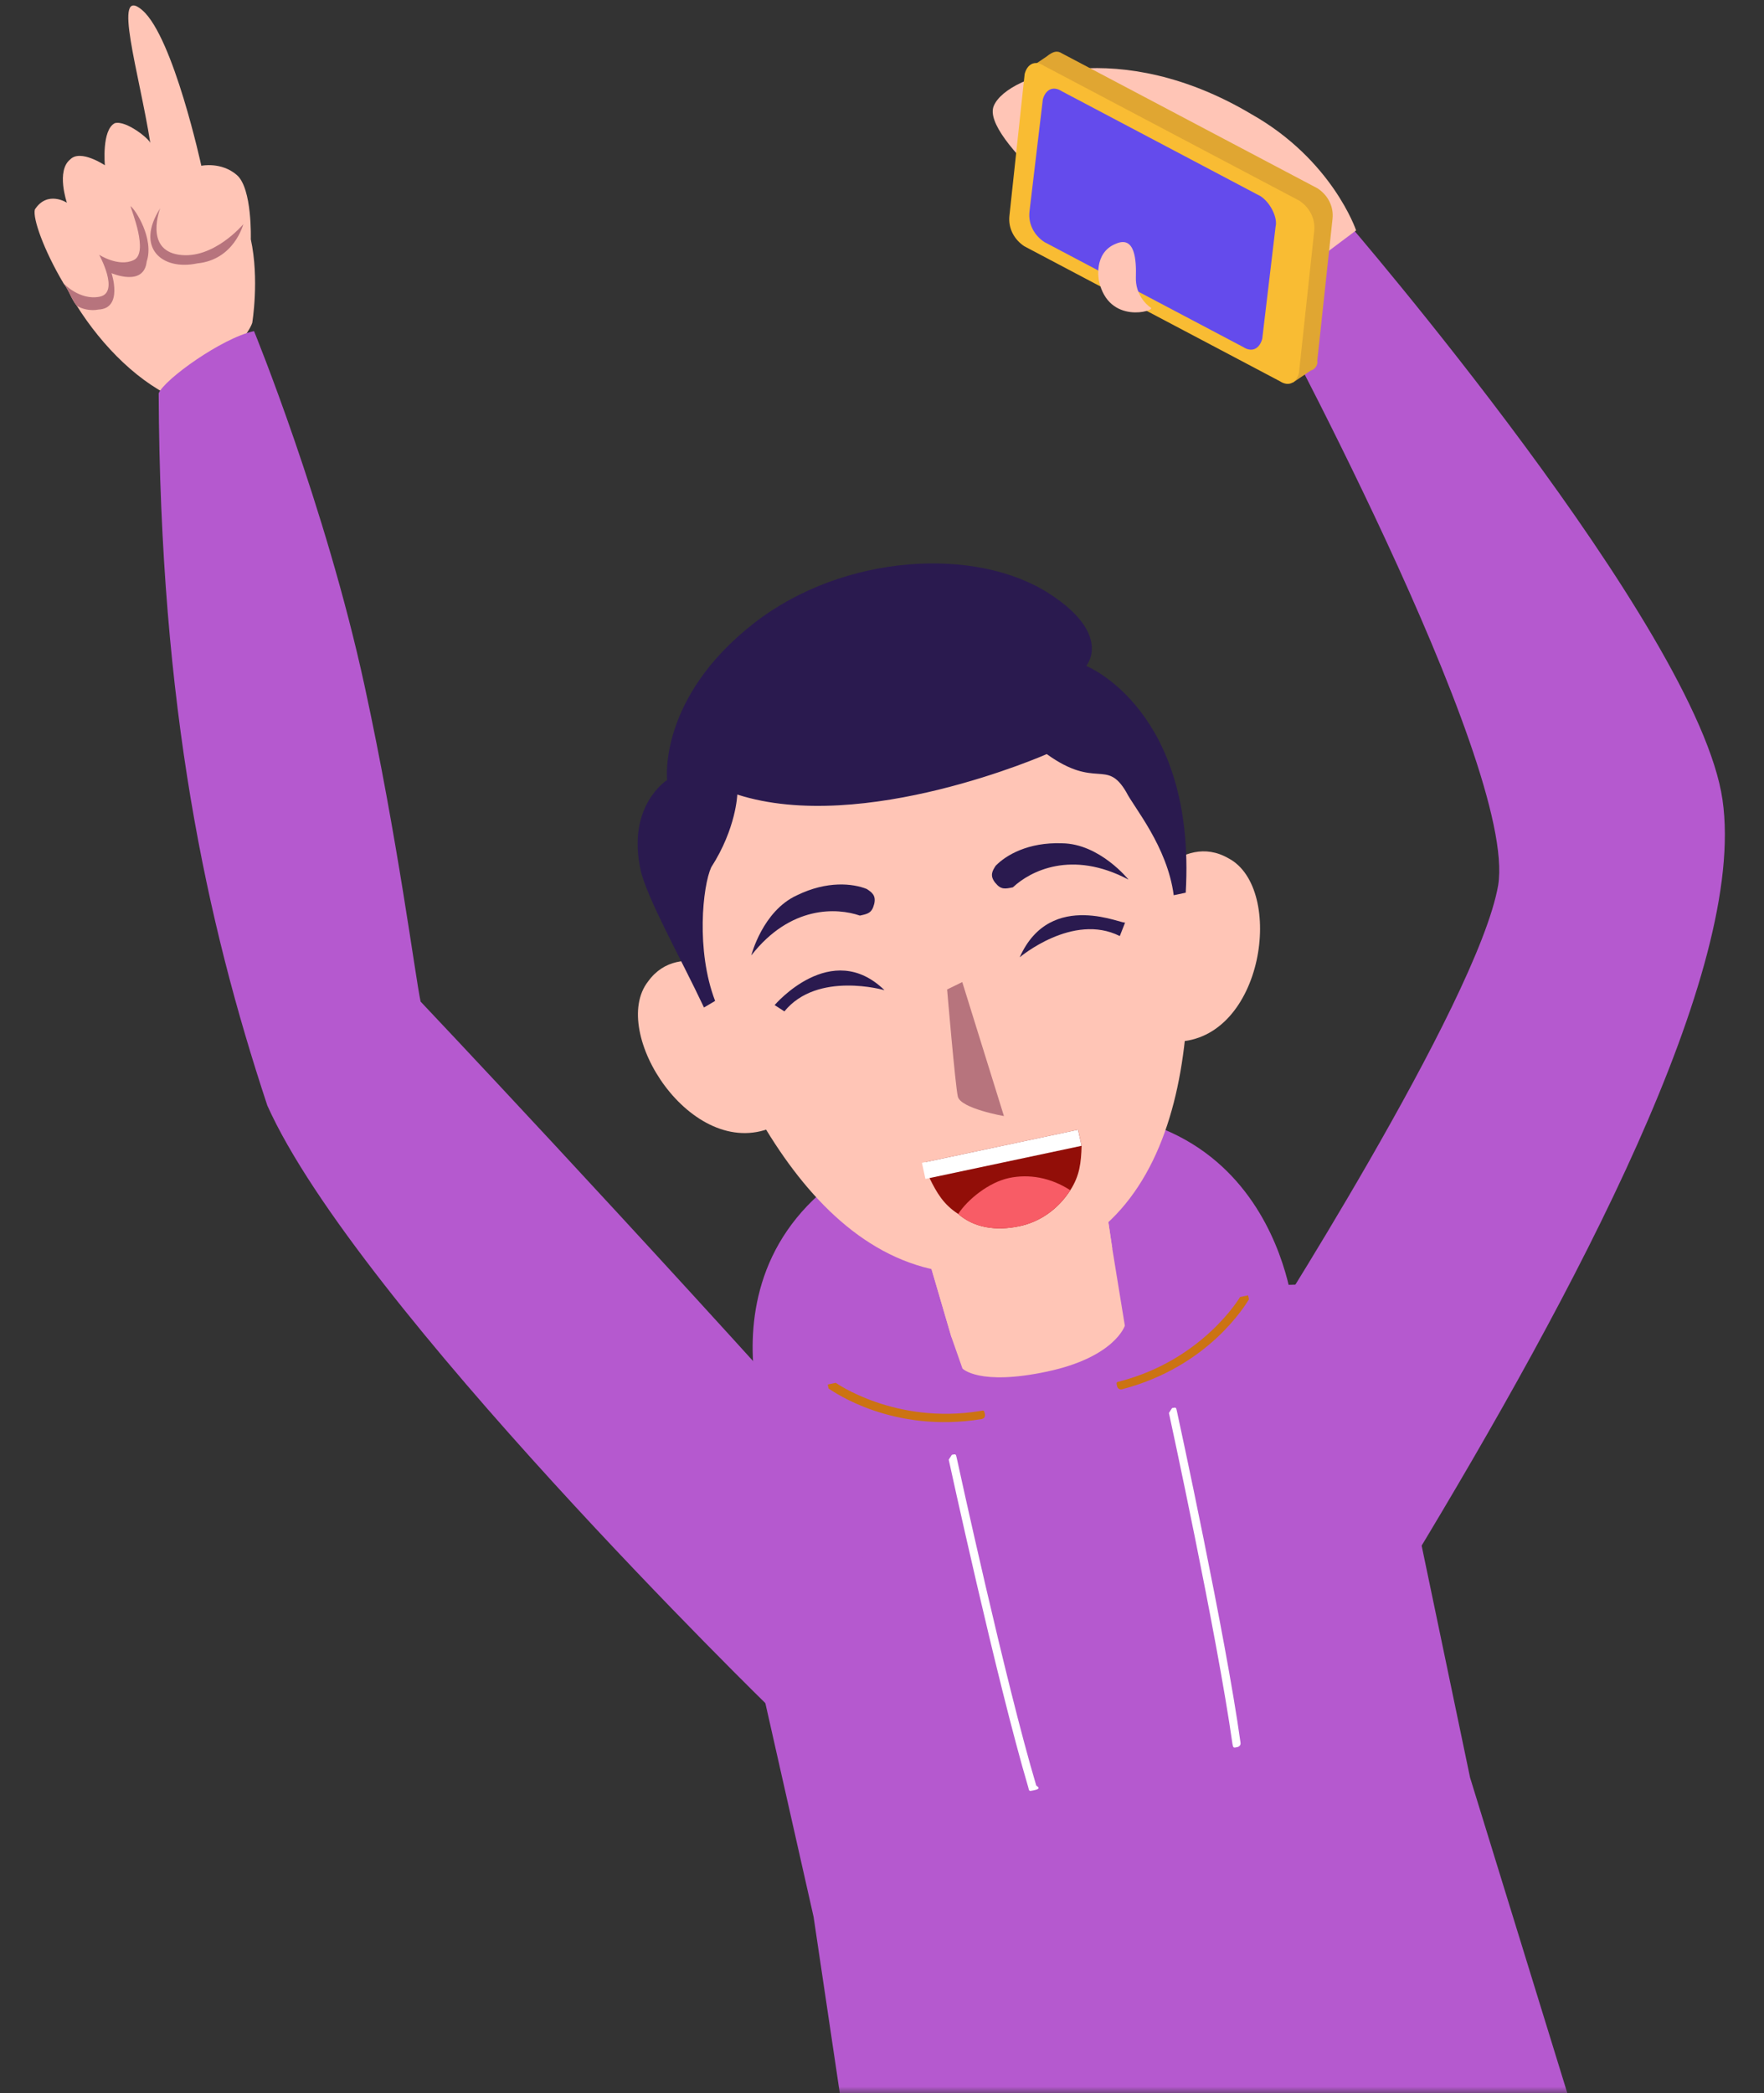 <svg width="134" height="159" viewBox="0 0 134 159" fill="none" xmlns="http://www.w3.org/2000/svg">
<rect x="0" y="0" width="134" height="159" fill="#333333" stroke="none"/>
<mask id="mask0" mask-type="alpha" maskUnits="userSpaceOnUse" x="0" y="0" width="134" height="159">
<rect width="134" height="159" fill="#C4C4C4"/>
</mask>
<g mask="url(#mask0)">
<path d="M121.366 166.469C112.365 171.888 104.249 175.525 94.822 177.524C85.396 179.524 76.789 179.435 66.633 178.079L61.803 145.595L53.347 108.136L70.863 100.91C73.229 100.089 75.291 99.332 77.724 98.816C80.156 98.3 82.655 98.089 84.85 97.943L103.823 97.429L111.671 135.017L121.366 166.469Z" fill="#B559CF"/>
<path d="M56.487 74.29C56.487 74.29 51.672 71.162 49.228 74.552C46.242 78.378 52.514 88.216 58.635 85.641L56.487 74.29Z" fill="#FFC5B6"/>
<path d="M58.239 108.7C58.239 108.7 51.089 90.429 73.83 85.286C96.57 80.143 98.246 99.574 98.246 99.574C98.246 99.574 82.808 110.509 58.239 108.7Z" fill="#B559CF"/>
<path d="M78.481 135.996C78.177 136.061 78.177 136.061 78.11 135.756C75.713 127.649 72.069 110.872 72.069 110.872L72.306 110.502C72.611 110.438 72.611 110.438 72.677 110.743C72.743 111.048 76.388 127.825 78.719 135.627C79.089 135.867 78.785 135.932 78.481 135.996Z" fill="white"/>
<path d="M93.992 132.707C93.688 132.771 93.688 132.771 93.622 132.466C92.441 124.101 88.796 107.324 88.796 107.324L89.034 106.954C89.338 106.89 89.338 106.89 89.404 107.194C89.471 107.5 93.115 124.277 94.23 132.337C94.296 132.642 93.992 132.707 93.992 132.707Z" fill="white"/>
<path d="M74.581 107.786C67.825 108.901 63.314 105.709 62.943 105.468L62.877 105.163C63.182 105.098 63.182 105.098 63.486 105.034C63.486 105.034 67.996 108.226 74.449 107.176C74.752 107.112 74.752 107.112 74.819 107.417C74.819 107.417 74.885 107.722 74.581 107.786Z" fill="#CC7312"/>
<path d="M85.226 105.528C91.85 103.804 94.637 99.064 94.875 98.694L94.809 98.389C94.504 98.454 94.504 98.454 94.2 98.518C94.2 98.518 91.413 103.259 85.093 104.918C84.789 104.983 84.789 104.983 84.856 105.288C84.856 105.288 84.922 105.593 85.226 105.528Z" fill="#CC7312"/>
<path d="M83.802 90.192L84.492 94.833L85.447 100.694C85.447 100.694 84.695 103.088 79.525 104.184C74.356 105.281 73.112 103.949 73.112 103.949L72.278 101.573L69.814 93.159L83.802 90.192Z" fill="#FFC5B6"/>
<path d="M83.802 90.192L84.493 94.833C82.695 96.81 78.255 101.262 72.278 101.573L69.814 93.159L83.802 90.192Z" fill="#FFC5B6"/>
<path d="M86.598 67.902C86.598 67.902 89.69 63.097 93.327 65.198C97.639 67.475 96.005 78.99 89.355 79.125L86.598 67.902Z" fill="#FFC5B6"/>
<path d="M77.196 96.385C63.513 99.288 56.047 83.958 52.246 72.318C48.644 61.593 55.104 50.33 65.984 47.703L66.288 47.638C66.592 47.574 66.592 47.574 66.896 47.509C77.539 45.252 88.107 52.903 89.515 63.773C91.32 76.475 90.879 93.483 77.196 96.385Z" fill="#FFC5B6"/>
<path d="M54.323 76.027C52.853 72.19 53.38 67.291 54.026 65.877C55.929 62.921 56.007 60.351 56.007 60.351C65.582 63.426 79.515 57.279 79.515 57.279C83.285 59.99 84.037 57.596 85.546 60.149C86.115 61.305 88.669 64.273 89.16 67.999L90.072 67.806C90.871 53.913 82.513 50.58 82.513 50.58C82.513 50.58 84.548 48.233 79.733 45.105C74.178 41.497 64.116 42.035 57.309 47.309C49.96 53.017 50.678 59.248 50.678 59.248C50.678 59.248 47.598 61.178 48.658 66.059C49.122 68.194 51.703 72.753 53.477 76.526L54.323 76.027Z" fill="#2A1A4F"/>
<path d="M102.199 16.724C102.199 16.724 128.976 47.742 130.848 60.748C132.719 73.754 119.59 98.239 107.186 118.741C107.186 118.741 101.72 109.689 95.37 102.42C95.37 102.42 112.253 76.181 113.808 67.235C115.297 57.984 95.697 21.933 95.697 21.933C95.697 21.933 98.075 18.237 102.199 16.724Z" fill="#B559CF"/>
<path d="M95.899 22.838C95.899 22.838 89.178 22.669 86.386 20.072C83.594 17.475 74.438 10.487 75.496 8.03C76.553 5.573 85.178 2.786 95.049 8.665C101.215 12.141 103.015 17.5 103.015 17.5L95.899 22.838Z" fill="#FFC5B6"/>
<path d="M80.683 4.062L100.085 14.306C100.826 14.788 101.329 15.638 101.224 16.618L100.066 27.395C100.132 27.7 99.894 28.069 99.59 28.134L98.202 29.067L96.456 26.884L78.952 6.343L78.079 5.252L79.467 4.319C80.008 3.885 80.313 3.821 80.683 4.062Z" fill="#E0A632"/>
<path d="M79.217 7.563L94.603 25.681L79.513 17.713C78.838 17.536 78.335 16.686 78.441 15.706L79.217 7.563Z" fill="#162D47"/>
<path d="M99.831 17.549L98.674 28.326C98.502 29.001 97.96 29.435 97.219 28.954L77.817 18.708C77.077 18.227 76.574 17.377 76.679 16.397L77.837 5.62C78.008 4.945 78.55 4.511 79.291 4.992L98.693 15.238C99.434 15.719 99.937 16.569 99.831 17.549Z" fill="#F9BC33"/>
<path d="M96.898 17.216L95.885 25.729C95.713 26.403 95.172 26.838 94.431 26.356L79.34 18.388C78.599 17.907 78.096 17.056 78.202 16.076L79.216 7.564C79.387 6.889 79.929 6.455 80.669 6.936L95.76 14.905C96.501 15.386 97.07 16.541 96.898 17.216Z" fill="#644BEC"/>
<path d="M83.482 21.338C83.482 21.338 83.018 19.202 84.776 18.51C86.231 17.882 86.324 19.777 86.285 21.062C86.246 22.347 87.053 23.133 87.424 23.373C87.794 23.614 84.212 24.693 83.482 21.338Z" fill="#FFC5B6"/>
<path d="M19.16 24.529C18.578 26.247 13.764 30.458 13.764 30.458C10.629 29.21 7.77 26.308 5.825 23.213C5.388 22.668 5.256 22.058 4.819 21.513C3.311 18.962 2.477 16.588 2.648 15.913C3.6 14.436 5.082 15.397 5.082 15.397C5.082 15.397 4.248 12.978 5.333 12.11C6.113 11.307 7.966 12.553 7.966 12.553C7.966 12.553 7.714 9.857 8.727 9.354C9.583 9.123 11.352 10.559 11.418 10.864C10.597 5.616 8.465 -1.267 10.82 0.784C13.175 2.836 15.294 12.592 15.294 12.592C15.294 12.592 16.815 12.27 17.993 13.295C19.171 14.321 19.052 18.174 19.052 18.174C19.715 21.223 19.16 24.529 19.16 24.529Z" fill="#FFC5B6"/>
<path d="M12.173 15.815C12.173 15.815 10.945 18.948 13.577 19.347C16.208 19.747 18.481 17.031 18.481 17.031C18.481 17.031 17.795 19.729 14.992 20.005C12.255 20.585 10.271 18.772 12.173 15.815Z" fill="#B7747D"/>
<path d="M11.143 19.863C10.932 21.822 8.473 20.749 8.473 20.749C8.473 20.749 9.373 23.43 7.482 23.512C6.874 23.64 6.2 23.465 5.83 23.224C5.393 22.678 5.26 22.068 4.824 21.523C4.824 21.523 6.067 22.855 7.588 22.532C9.108 22.209 7.533 19.352 7.533 19.352C7.533 19.352 9.014 20.314 10.165 19.751C11.315 19.188 9.977 15.961 9.911 15.656C10.281 15.897 11.724 18.144 11.143 19.863Z" fill="#B7747D"/>
<path d="M27.694 52.09C24.712 38.362 19.297 25.151 19.297 25.151C16.864 25.667 12.463 28.834 12.054 29.878C12.16 53.789 15.672 69.957 20.307 83.973C27.097 99.126 58.568 129.787 58.568 129.787C68.64 126.374 64.851 111.86 64.851 111.86C48.05 93.086 31.951 76.078 31.951 76.078C31.553 74.248 30.212 63.682 27.694 52.09Z" fill="#B559CF"/>
<path d="M67.188 75.211C67.188 75.211 62.096 73.737 59.585 76.823L58.844 76.343C58.844 76.343 63.152 71.279 67.188 75.211Z" fill="#2A1A4F"/>
<path d="M77.462 72.713C77.462 72.713 81.493 69.305 85.064 71.1L85.474 70.056C85.54 70.361 79.813 67.427 77.462 72.713Z" fill="#2A1A4F"/>
<path d="M73.097 74.594L71.947 75.157C71.947 75.157 72.559 82.367 72.758 83.282C72.956 84.198 76.263 84.773 76.263 84.773L73.097 74.594Z" fill="#B7747D"/>
<path d="M85.724 66.811C85.724 66.811 83.541 64.083 80.672 64.053C78.106 63.959 76.414 64.956 75.635 65.76C75.397 66.129 75.159 66.499 75.596 67.045C76.032 67.59 76.336 67.526 76.945 67.397C78.266 66.159 81.412 64.534 85.724 66.811Z" fill="#2A1A4F"/>
<path d="M81.898 85.81C81.965 86.115 82.031 86.42 82.163 87.031C82.125 88.315 82.019 89.295 81.306 90.404C80.355 91.882 78.967 92.815 77.446 93.137C75.622 93.524 73.969 93.237 72.791 92.21C71.68 91.489 71.177 90.638 70.608 89.481C70.542 89.177 70.475 88.871 70.343 88.261L81.898 85.81Z" fill="#920E08"/>
<path d="M81.894 85.811C81.961 86.117 82.027 86.421 82.159 87.032L70.299 89.548C70.233 89.242 70.166 88.937 70.034 88.327L81.894 85.811Z" fill="white"/>
<path d="M81.303 90.406C80.351 91.884 78.964 92.817 77.443 93.139C75.618 93.526 73.966 93.239 72.788 92.212C73.502 91.103 75.127 89.801 76.648 89.478C78.168 89.155 79.821 89.443 81.303 90.406Z" fill="#F85C66"/>
<path d="M57.07 72.571C57.07 72.571 57.928 69.198 60.532 68.007C62.832 66.881 64.789 67.104 65.834 67.521C66.204 67.761 66.575 68.002 66.403 68.677C66.232 69.352 65.927 69.416 65.319 69.545C63.6 68.952 60.056 68.746 57.07 72.571Z" fill="#2A1A4F"/>
</g>
</svg>
